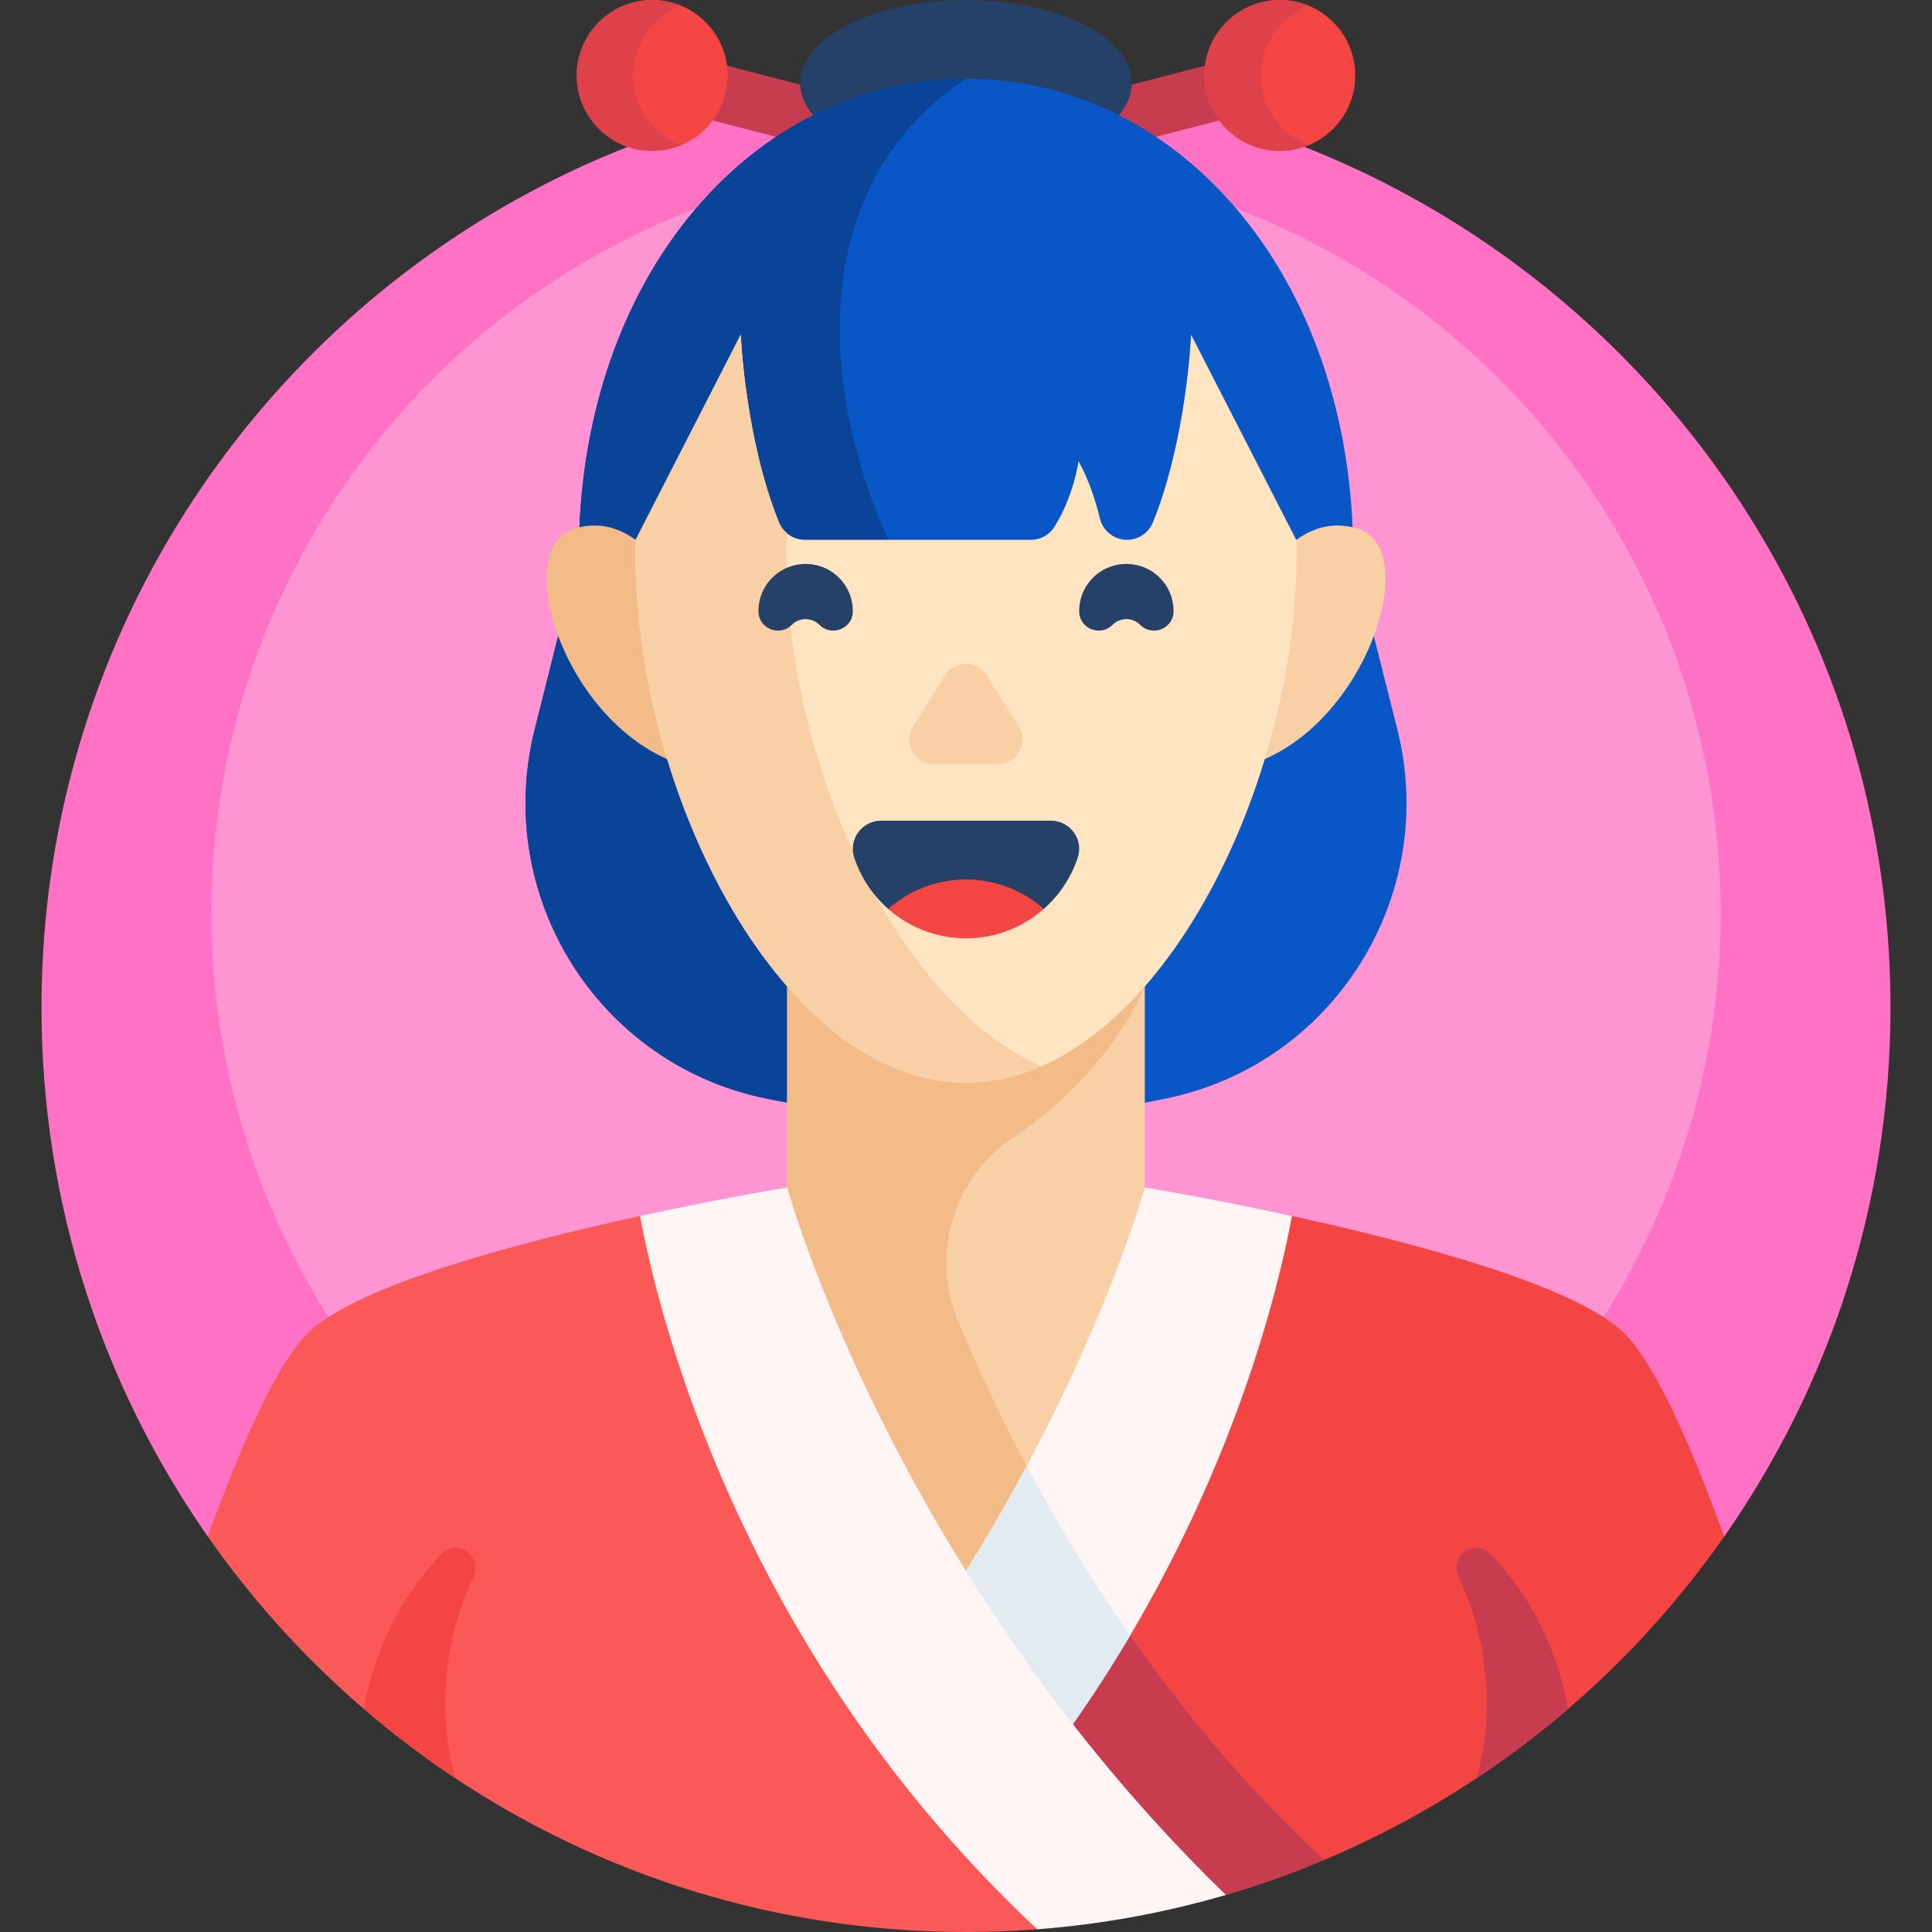 <svg id="Capa_1" enable-background="new 0 0 512 512" height="512" viewBox="0 0 512 512" width="512" xmlns="http://www.w3.org/2000/svg"><rect x="0" y="0" width="512" height="512" fill="#333333" stroke="none"/><g><g><path d="m456.929 407.197c27.768-39.723 44.071-88.053 44.071-140.197 0-135.31-109.69-245-245-245s-245 109.69-245 245c0 52.144 16.303 100.474 44.071 140.197z" fill="#ff72c3"/></g><g><circle cx="256" cy="242" fill="#ff94d2" r="200"/></g><g><path d="m267.804 46.042c-3.333 0-6.376-2.239-7.253-5.616-1.042-4.009 1.363-8.104 5.373-9.145l71.347-18.541c4.007-1.043 8.104 1.363 9.145 5.373 1.042 4.009-1.363 8.104-5.373 9.145l-71.347 18.541c-.633.165-1.268.243-1.892.243z" fill="#c83c50"/></g><g><circle cx="339.156" cy="20" fill="#f44545" r="20"/></g><g><path d="m334.156 20c0-8.391 5.173-15.564 12.5-18.533-2.318-.939-4.846-1.467-7.5-1.467-11.046 0-20 8.954-20 20s8.954 20 20 20c2.654 0 5.182-.528 7.5-1.467-7.327-2.969-12.5-10.142-12.5-18.533z" fill="#de414a"/></g><g><path d="m244.196 46.042c-.625 0-1.259-.079-1.892-.243l-71.347-18.541c-4.009-1.042-6.415-5.136-5.373-9.145s5.138-6.414 9.145-5.373l71.347 18.541c4.009 1.042 6.415 5.136 5.373 9.145-.877 3.377-3.92 5.616-7.253 5.616z" fill="#c83c50"/></g><g><circle cx="172.844" cy="20" fill="#f44545" r="20"/></g><g><path d="m167.844 20c0-8.391 5.173-15.564 12.5-18.533-2.317-.939-4.845-1.467-7.5-1.467-11.046 0-20 8.954-20 20s8.954 20 20 20c2.654 0 5.182-.528 7.5-1.467-7.326-2.969-12.5-10.142-12.5-18.533z" fill="#de414a"/></g><g><ellipse cx="256" cy="22" fill="#254167" rx="43.951" ry="22"/></g><g><path d="m329.617 57.707c-19.156-23.755-45.3-36.837-73.617-36.837s-54.461 13.083-73.617 36.837c-18.688 23.175-28.98 54.799-28.98 89.047l-11.703 46.516c-11.117 44.189 16.834 88.862 61.497 97.888 16.837 3.403 34.931 5.752 52.803 5.752s35.966-2.349 52.803-5.752c44.663-9.027 72.614-53.7 61.497-97.888l-11.702-46.515c-.001-34.249-10.293-65.873-28.981-89.048z" fill="#0956c6"/></g><g><path d="m256 20.87c-28.317 0-54.461 13.083-73.617 36.837-18.688 23.175-28.98 54.799-28.98 89.047l-11.702 46.515c-11.117 44.189 16.834 88.862 61.497 97.889 15.522 3.137 32.112 5.354 48.613 5.684 13.573-54.415-2.476-122.404-16.427-153.779-20.596-46.32-18.214-96.659 20.616-122.193z" fill="#0a4499"/></g><g><path d="m303.386 220.734h-94.772v159.104l47.386 69.971 47.386-69.972z" fill="#f9d0a5"/></g><g><path d="m268.73 301.292c26.15-17.428 34.656-39.865 34.656-39.865v-40.693h-94.772v159.103l47.386 69.972 27.661-40.845c-13.174-21.948-22.93-42.508-29.748-58.791-7.434-17.75-1.196-38.209 14.817-48.881z" fill="#f2bb88"/></g><g><path d="m331.058 159.567s10.385-25.285 28.897-19.415-.448 60.664-36.573 64.116z" fill="#f9d0a5"/></g><g><path d="m180.942 159.567s-10.385-25.285-28.897-19.415.448 60.664 36.573 64.116z" fill="#f2bb88"/></g><g><path d="m343.549 143.073-.038-.009-27.855-54.367s-1.13 27.454-10.092 49.675c-1.138 2.822-3.849 4.693-6.892 4.693-3.425 0-6.392-2.348-7.196-5.678-1.088-4.501-2.866-10.182-5.657-15.151 0 0-1.266 9.332-6.467 17.508-1.334 2.097-3.691 3.321-6.177 3.321h-59.885c-3.043 0-5.754-1.871-6.892-4.693-8.962-22.221-10.092-49.675-10.092-49.675l-27.853 54.363c-.029 1.226-.048 2.456-.048 3.696 0 64.505 39.219 140.155 87.597 140.155s87.597-75.651 87.597-140.155c-.002-1.236-.021-2.462-.05-3.683z" fill="#ffe4c2"/></g><g><path d="m208.403 146.754c0-1.842.036-3.666.099-5.478-.905-.772-1.641-1.754-2.106-2.906-8.962-22.221-10.092-49.675-10.092-49.675l-27.853 54.363c-.029 1.226-.048 2.456-.048 3.696 0 64.505 39.219 140.155 87.597 140.155 6.881 0 13.576-1.535 20-4.346-38.741-16.952-67.597-80.479-67.597-135.809z" fill="#f9d0a5"/></g><g><g><path d="m242.013 192.447 8.436-13.441c2.569-4.093 8.533-4.093 11.102 0l8.436 13.441c2.739 4.365-.398 10.038-5.551 10.038h-16.871c-5.154-.001-8.291-5.674-5.552-10.038z" fill="#f9d0a5"/></g></g><g><g><path d="m235.384 240.87h41.233c4.111-3.622 7.258-8.309 9.01-13.631 1.584-4.811-2.069-9.754-7.134-9.754h-44.985c-5.065 0-8.718 4.943-7.134 9.754 1.752 5.322 4.899 10.009 9.01 13.631z" fill="#254167"/></g><g><path d="m276.616 240.87c-5.493 4.849-12.714 7.798-20.616 7.798s-15.124-2.948-20.616-7.798c5.5-4.849 12.714-7.798 20.616-7.798s15.116 2.949 20.616 7.798z" fill="#f44545"/></g></g><g><path d="m310.999 162.085c.043-3.495-1.371-7.004-4.242-9.539-4.675-4.128-11.84-4.128-16.515 0-2.871 2.535-4.284 6.044-4.242 9.539.055 4.538 5.629 6.716 8.838 3.507 2.022-2.022 5.3-2.022 7.322 0 3.21 3.21 8.784 1.032 8.839-3.507z" fill="#254167"/></g><g><path d="m201.001 162.085c-.043-3.495 1.371-7.004 4.242-9.539 4.675-4.128 11.84-4.128 16.515 0 2.871 2.535 4.284 6.044 4.242 9.539-.055 4.538-5.629 6.716-8.838 3.507-2.022-2.022-5.3-2.022-7.322 0-3.21 3.21-8.784 1.032-8.839-3.507z" fill="#254167"/></g><g><path d="m55.092 407.139c9.221-25.363 19.04-47.328 27.391-54.702 13.969-12.334 55.42-23.269 87.139-30.177l86.378 127.549 18.878 61.462c-6.231.476-12.525.729-18.878.729-83.166 0-156.64-41.447-200.929-104.803.008-.019.014-.038.021-.058z" fill="#fb5858"/></g><g><path d="m342.379 322.26c31.718 6.908 73.169 17.844 87.138 30.177 8.351 7.373 18.17 29.339 27.391 54.702.007.02.014.039.021.058-31.554 45.139-77.932 79.138-132.067 94.967l-68.862-52.355z" fill="#f44545"/></g><g><path d="m350.924 492.894c-28.572-26.358-50.647-56.247-67.263-83.93l-27.661 40.845 68.862 52.356c8.909-2.606 17.604-5.713 26.062-9.271z" fill="#c83c50"/></g><g><path d="m244.872 433.377c43.378-63.426 58.514-118.709 58.514-118.709 3.092.52 19.136 3.268 38.992 7.592-4.024 21.812-19.677 87.275-70.381 151.17z" fill="#fff5f5"/></g><g><path d="m272.089 388.491c-7.475 13.987-16.48 29.186-27.217 44.885l27.125 40.053c10.635-13.402 19.723-26.872 27.491-39.995-10.779-15.453-19.848-30.734-27.399-44.943z" fill="#e1ebf0"/></g><g><path d="m324.877 502.176c-16.045 4.693-32.77 7.791-49.996 9.104-78.855-73.762-100.428-162.839-105.259-189.02 19.856-4.324 35.9-7.072 38.992-7.592 0 0 27.84 101.719 116.263 187.508z" fill="#fff5f5"/></g><g><path d="m120.812 471.33c-.075-.212-8.769-24.824 4.705-53.619 2.512-5.369-4.447-10.154-8.544-5.871-8.577 8.966-17.032 22.169-20.587 41.004 7.736 6.653 15.895 12.828 24.426 18.486z" fill="#f44545"/></g><g><path d="m391.188 471.33c.075-.212 8.769-24.824-4.705-53.619-2.512-5.369 4.447-10.154 8.544-5.871 8.577 8.966 17.032 22.169 20.587 41.004-7.736 6.653-15.895 12.828-24.426 18.486z" fill="#c83c50"/></g></g></svg>